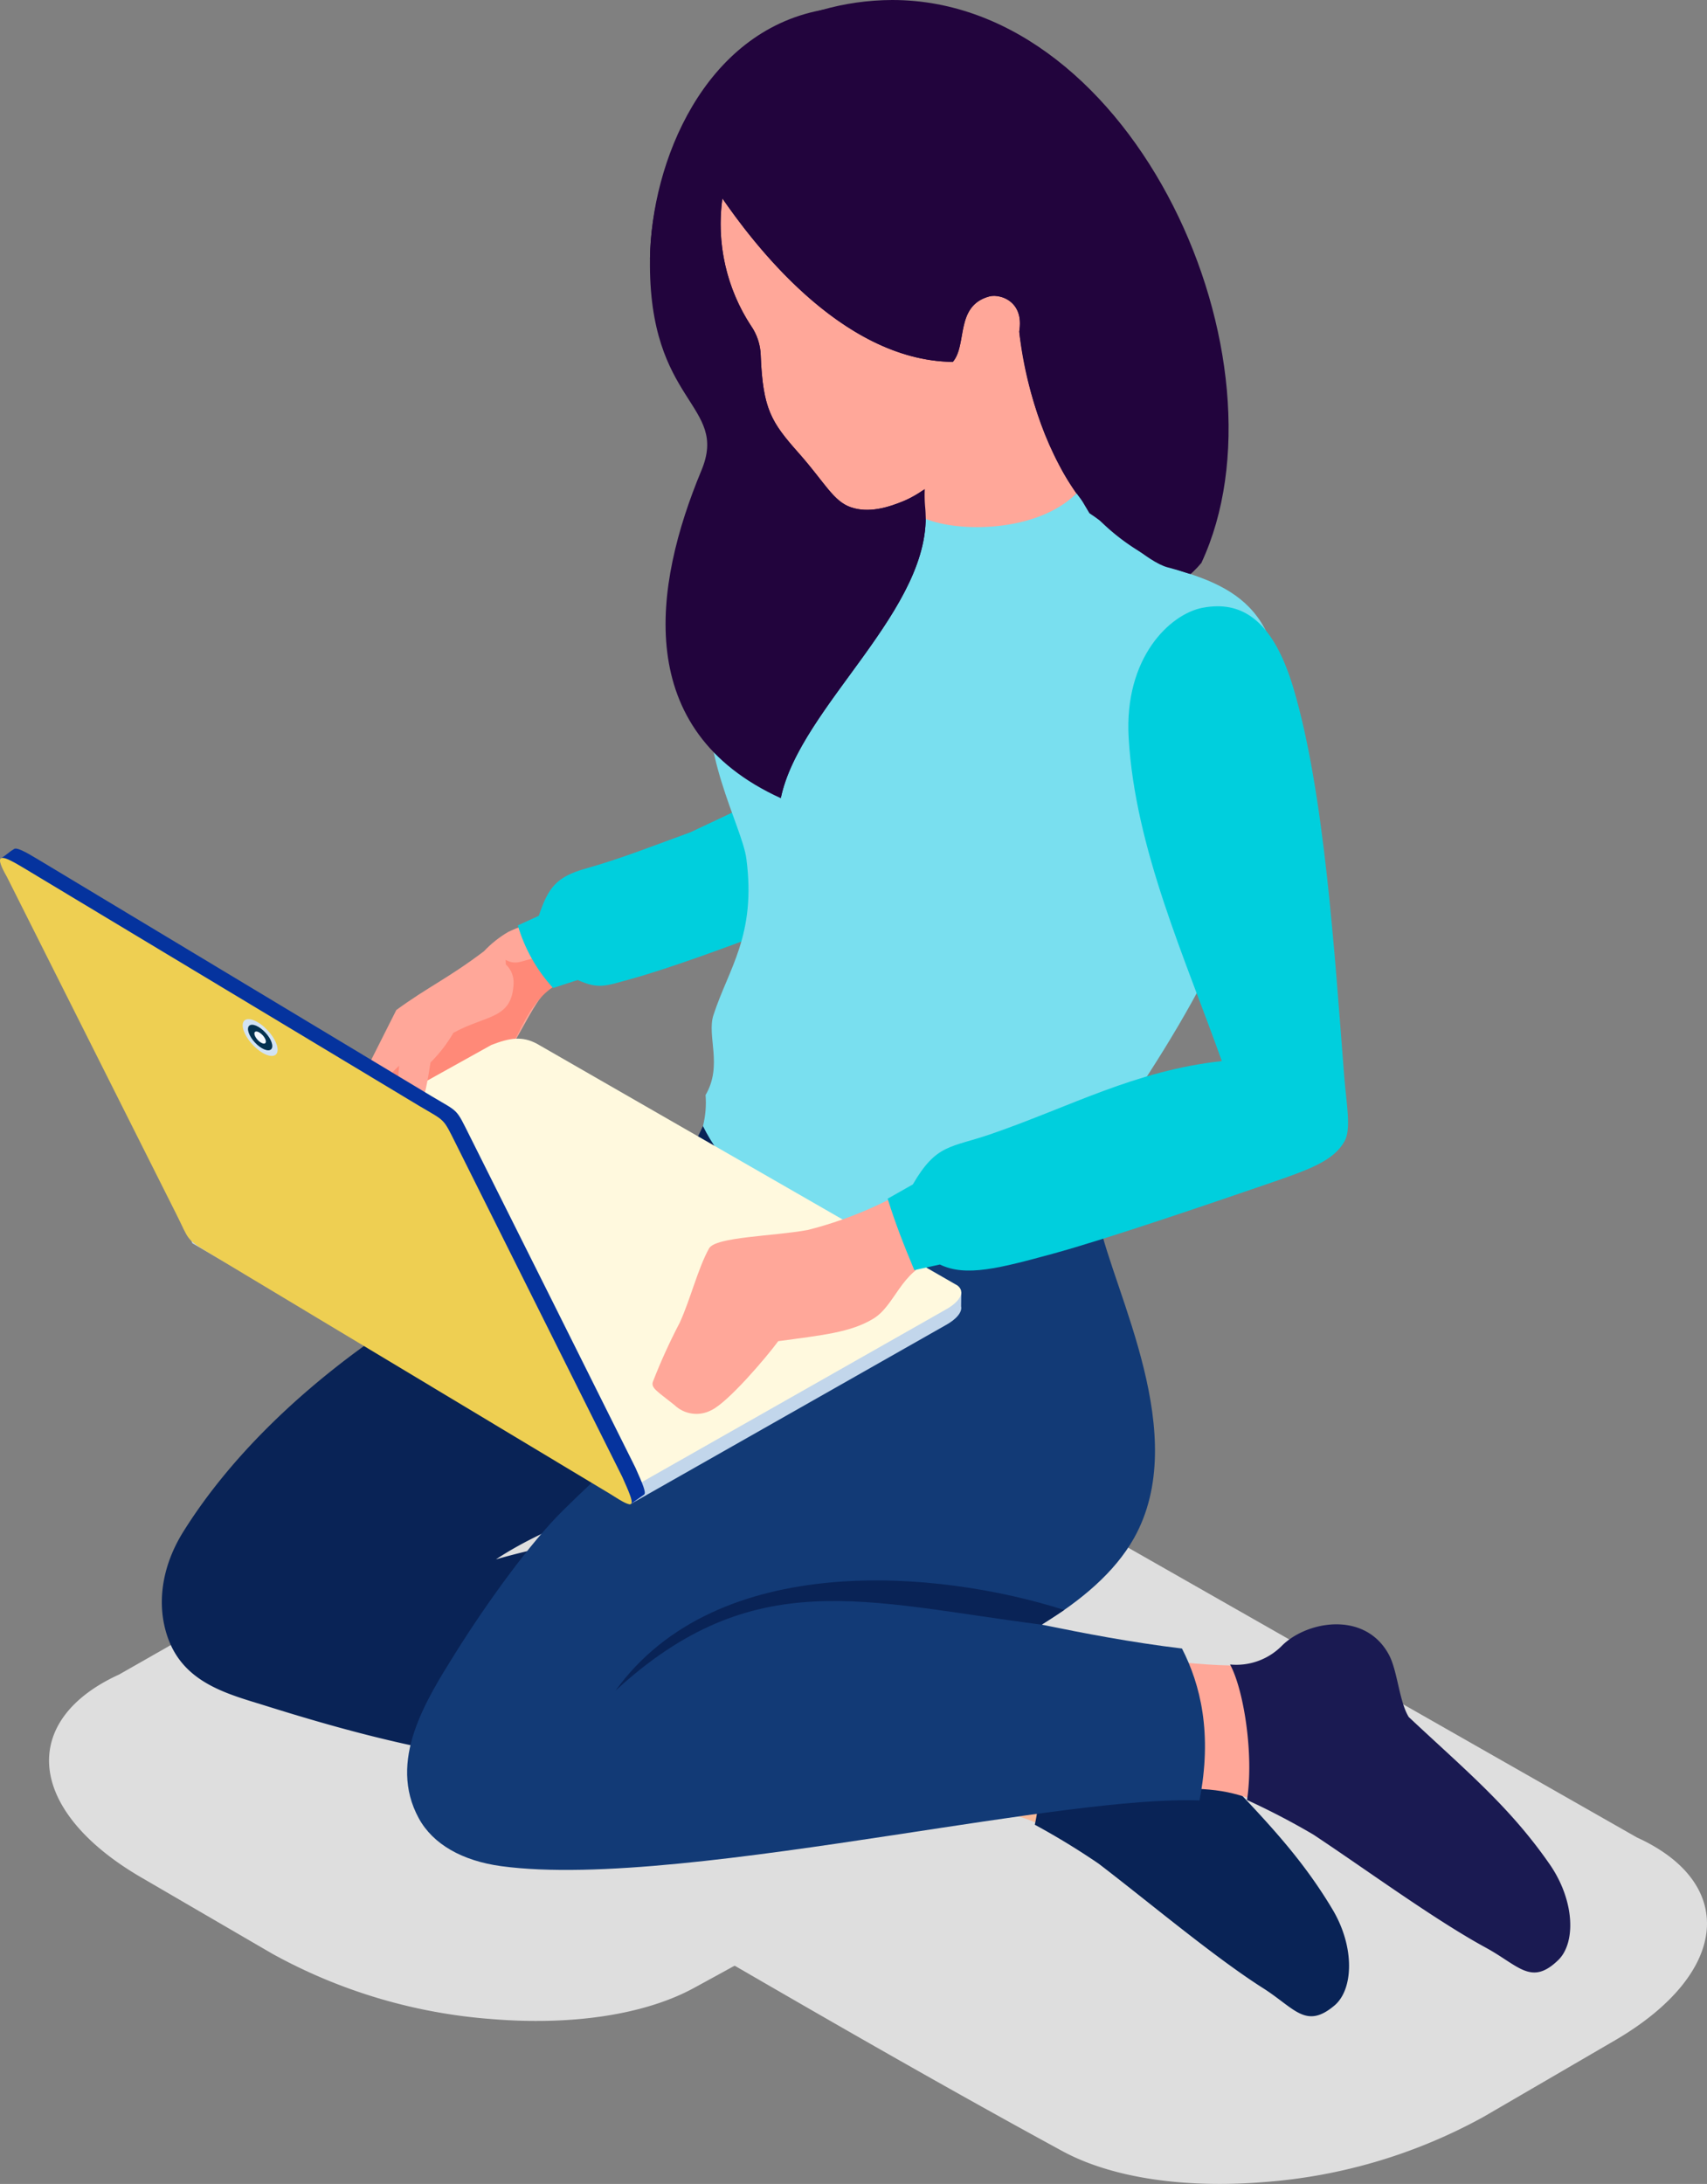 <svg id="Grupo_81924" data-name="Grupo 81924" xmlns="http://www.w3.org/2000/svg" xmlns:xlink="http://www.w3.org/1999/xlink" width="195.44" height="250.001" viewBox="0 0 195.44 250.001">
  <rect x="0" y="0" width="195.44" height="250.001" fill="#808080" stroke="none"/>
  <defs>
    <clipPath id="clip-path">
      <rect id="Rectángulo_34628" data-name="Rectángulo 34628" width="195.44" height="250.001" fill="none"/>
    </clipPath>
    <clipPath id="clip-path-2">
      <path id="Trazado_114635" data-name="Trazado 114635" d="M119.1,231.177c-8.044,4.045-18.133,11.976-27.814,21.532C87.622,256.328,82.7,263.091,79,269c-3.386,5.422-7.774,12.341-4.19,18.914,1.621,2.972,4.983,4.877,9.45,5.481,10.794,1.459,28.383-1.051,44.93-3.56,13.993-2.122,27.241-4.244,35.006-3.968,1.492-7.679.115-13.25-2.006-17.385-5.9-.714-11.171-1.74-16.066-2.735,4.541-2.765,8.374-5.991,10.571-9.9,6.593-11.734-2.264-27.988-4.032-36.312a141.553,141.553,0,0,1-24.474-1.336,66.7,66.7,0,0,1-9.094,12.972" transform="translate(-73.478 -218.205)" fill="none"/>
    </clipPath>
    <linearGradient id="linear-gradient" x1="-0.263" y1="1.144" x2="-0.257" y2="1.144" gradientUnits="objectBoundingBox">
      <stop offset="0" stop-color="#235da3"/>
      <stop offset="1" stop-color="#123a76"/>
    </linearGradient>
    <clipPath id="clip-path-4">
      <path id="Trazado_114637" data-name="Trazado 114637" d="M81.883,165.979a12.371,12.371,0,0,0-2.793,2.219c-4.1,3.1-6.386,4.064-10.035,6.727l-4.139,8.218-.136,7.412c-.159,1.166,1.768,4.037,3.129,4.432,3.066.889,4.223,1.03,4.655.6,2.144-2.113-.381-6.668,1.494-11.016,3.085-1.633,6.27-2.209,7.991-5.087,1.651-2.761,2.812-5.263,3.961-6.486A24.641,24.641,0,0,1,90,170.114c-2.353-2.316,1.546-5.119.88-7.882-3.808,2.134-6.846,2.687-8.992,3.747" transform="translate(-64.771 -162.232)" fill="none"/>
    </clipPath>
    <linearGradient id="linear-gradient-2" x1="-0.892" y1="4.332" x2="-0.876" y2="4.332" gradientUnits="objectBoundingBox">
      <stop offset="0" stop-color="#ffb89e"/>
      <stop offset="1" stop-color="#ffa799"/>
    </linearGradient>
    <clipPath id="clip-path-6">
      <path id="Trazado_114639" data-name="Trazado 114639" d="M113.214,148.24c-3.815,1.383-8.053,3.057-11.962,4.145-3.421.953-4.327,2.219-5.4,5.419L93.45,158.9a18.189,18.189,0,0,0,4.039,7.168l2.808-.915c2.443,1.066,3.1.706,6.118-.121,4.421-1.214,12.015-4.017,15.538-5.393l-1.637-14.746Z" transform="translate(-93.45 -144.89)" fill="none"/>
    </clipPath>
    <linearGradient id="linear-gradient-3" x1="-1.774" y1="5.997" x2="-1.755" y2="5.997" gradientUnits="objectBoundingBox">
      <stop offset="0" stop-color="#1c8ef4"/>
      <stop offset="1" stop-color="#00cfdd"/>
    </linearGradient>
    <clipPath id="clip-path-7">
      <path id="Trazado_114640" data-name="Trazado 114640" d="M145.031,0A29.739,29.739,0,0,0,136.9,1.16c-13.092,3.712-19.461,17.316-19.606,28.5l40.932,23.417c2.9,3.708,4.107,6,6.489,8.541,5.42,5.784,10.779,8.689,15.715,2.82C191.169,41.408,172.89.006,145.041,0Z" transform="translate(-117.293)" fill="none"/>
    </clipPath>
    <linearGradient id="linear-gradient-4" x1="-0.876" y1="3.061" x2="-0.868" y2="3.061" gradientUnits="objectBoundingBox">
      <stop offset="0"/>
      <stop offset="1" stop-color="#22043d"/>
    </linearGradient>
    <clipPath id="clip-path-8">
      <path id="Trazado_114641" data-name="Trazado 114641" d="M135.63,82.043c-1.419,9.894-6.6,14.651-7.821,20.78-1.722,8.67,3.527,17.527,4.02,21.252,1.16,8.775-2.042,12.594-3.768,17.928-.778,2.405,1.091,5.755-.9,9.145a10.919,10.919,0,0,1-.3,3.553c8.044,16.26,34.344,15.032,45.042,10.081-.328-1.956-.128-7.063.366-7.763,10.554-14.967,18.383-28.737,20.338-44.467,2.017-16.241-3.862-19.488-12.538-21.807-2.323-.621-5.858-4.162-8.961-6.2-.446-.754-.943-1.591-1.39-2.345-4.576,4.063-13.015,4.362-16.654,2.826a19.855,19.855,0,0,0-.475-3.713c-2.493-4.843-4.969-10.066-12.619-10.75-7.55.745-4.1,9.8-4.343,11.479" transform="translate(-126.864 -70.564)" fill="none"/>
    </clipPath>
    <clipPath id="clip-path-9">
      <path id="Trazado_114642" data-name="Trazado 114642" d="M136.9,1.438c-13.371,2.528-19.461,17.316-19.606,28.5-.216,16.662,9.075,16.547,5.887,24.2-5.5,13.2-7.961,29.744,9.094,37.512,2.167-10.563,17.6-21.771,16.538-33.253-.612-6.618,2.97-10.717,7.676-11.559,5.95.836,10.584-11.093,9.613-23.021C165.161,12.293,158.984.761,143.7.76a36.687,36.687,0,0,0-6.8.678" transform="translate(-117.287 -0.76)" fill="none"/>
    </clipPath>
    <linearGradient id="linear-gradient-5" x1="-1.144" y1="2.644" x2="-1.133" y2="2.644" gradientUnits="objectBoundingBox">
      <stop offset="0" stop-color="#5a2d68"/>
      <stop offset="1" stop-color="#22043d"/>
    </linearGradient>
    <clipPath id="clip-path-10">
      <path id="Trazado_114643" data-name="Trazado 114643" d="M165.759,72.037c.59,3.027.435,6.116.819,8.884,3.614,1.526,12.668,1.643,17.266-2.9-3.937-5.676-5.783-12.29-6.632-19.123Z" transform="translate(-165.759 -58.895)" fill="none"/>
    </clipPath>
    <linearGradient id="linear-gradient-6" x1="-5.358" y1="8.621" x2="-5.325" y2="8.621" gradientUnits="objectBoundingBox">
      <stop offset="0" stop-color="#ff8a78"/>
      <stop offset="1" stop-color="#ffa799"/>
    </linearGradient>
    <clipPath id="clip-path-11">
      <path id="Trazado_114644" data-name="Trazado 114644" d="M133.572,50.421a6.266,6.266,0,0,1,1.088,3.346c.246,6.178,1.221,7.653,4.333,11.17,3.027,3.421,3.97,5.523,5.986,6.217,2.069.713,4.3.016,6.108-.737,3.709-1.542,8.72-6.952,11.345-10.681,1.946-2.765,1.354-3.709,1.238-6.786,2.151-5.115-1.456-6.3-2.835-5.929-3.956,1.073-2.494,5.521-4.181,7.493-13-.128-23.233-14.177-26.384-18.711a21.282,21.282,0,0,0,3.3,14.618" transform="translate(-130.103 -35.803)" fill="none"/>
    </clipPath>
    <linearGradient id="linear-gradient-7" x1="-1.781" y1="5.26" x2="-1.766" y2="5.26" xlink:href="#linear-gradient-2"/>
    <clipPath id="clip-path-13">
      <path id="Trazado_114647" data-name="Trazado 114647" d="M80.759,173.344c-8.438,5.293-6.108,4.458-8.861,11.12-.137,1.3-.4,5.184-.407,6.711,2.733.582,3.219-1.821,3.936-6.358a16.478,16.478,0,0,0,2.625-3.4c3.825-2.092,6.748-1.518,6.886-5.714a2.781,2.781,0,0,0-2.63-2.845,2.9,2.9,0,0,0-1.549.485" transform="translate(-71.491 -172.859)" fill="none"/>
    </clipPath>
    <linearGradient id="linear-gradient-8" x1="-1.8" y1="7.116" x2="-1.772" y2="7.116" xlink:href="#linear-gradient-2"/>
    <clipPath id="clip-path-15">
      <path id="Trazado_114653" data-name="Trazado 114653" d="M135.526,219.344c-3.853.717-10.566.777-11.3,2.111-1.287,2.328-2.11,5.768-3.349,8.489a66.515,66.515,0,0,0-3.079,6.769c-.237.719.452,1.059,2.472,2.675a3.638,3.638,0,0,0,4.212.589c1.9-.884,6.3-6.035,7.668-7.906,5.134-.689,8.314-1.014,10.884-2.571,2.532-1.535,3.113-5.446,7.021-6.726l-3.357-7.92a44.852,44.852,0,0,1-11.167,4.489" transform="translate(-117.749 -214.855)" fill="none"/>
    </clipPath>
    <linearGradient id="linear-gradient-9" x1="-1.784" y1="3.294" x2="-1.768" y2="3.294" xlink:href="#linear-gradient-2"/>
    <clipPath id="clip-path-16">
      <path id="Trazado_114654" data-name="Trazado 114654" d="M196.268,109.558c-3.762.713-9.012,5.721-8.484,14.877.733,12.69,6.461,25.212,10.67,37.02-9.929,1.085-17.325,5.212-26.411,8.345-4.678,1.613-6.256,1.1-8.968,5.773l-2.884,1.636c.917,2.933,1.87,5.342,3.056,8.178l2.927-.646c2.968,1.45,6.829.428,12.992-1.251,6-1.636,17.89-5.7,24.636-8.014,4.7-1.613,7.444-2.6,8.7-4.844.794-1.416.213-4.261-.031-7.364-1.114-14.168-2.262-32.5-5.8-44.433-2.035-6.866-5.021-9.443-8.7-9.443a9.151,9.151,0,0,0-1.7.168" transform="translate(-160.191 -109.39)" fill="none"/>
    </clipPath>
    <linearGradient id="linear-gradient-10" x1="-1.329" y1="2.127" x2="-1.32" y2="2.127" xlink:href="#linear-gradient-3"/>
  </defs>
  <g id="Grupo_81891" data-name="Grupo 81891">
    <g id="Grupo_81890" data-name="Grupo 81890" clip-path="url(#clip-path)">
      <path id="Trazado_114628" data-name="Trazado 114628" d="M16.863,285.616l50.374-28.689L130.842,294.1c-15.946,9.256-31.948,18.58-48.168,27.4-5.794,3.151-14.268,4.29-23.165,3.551a61.332,61.332,0,0,1-25.09-7.472q-7.636-4.441-15.022-8.744C12.752,304.971,9.229,300.4,8.88,296.166c-.341-4.133,2.314-7.962,7.982-10.55" transform="translate(-3.236 -93.926)" fill="#dedede" fill-rule="evenodd"/>
      <path id="Trazado_114629" data-name="Trazado 114629" d="M203.368,300.81l-84.711-48.245c-9.235-4.22-22.452-7.579-31.861-2.682-8.572,4.461-22.695,13.592-28.939,17.154-4.743,2.705-21.208,12.569-10.953,18.145,30.166,16.4,60.02,34.852,90.653,51.515,5.793,3.152,14.268,4.291,23.165,3.551a61.338,61.338,0,0,0,25.09-7.472q7.636-4.441,15.022-8.744c6.644-3.869,10.167-8.444,10.516-12.674.341-4.133-2.314-7.962-7.982-10.55" transform="translate(-15.94 -90.465)" fill="#dedede" fill-rule="evenodd"/>
      <path id="Trazado_114630" data-name="Trazado 114630" d="M169.749,302.632c5.137.675,6.764,1.2,11.825,1.538,1.893,8.782,3.5,7.67,2.878,16.883-5.293-2.645-6.7-3.068-12.633-3.47-.55-4.878-1.276-10.105-2.07-14.951" transform="translate(-62.056 -110.635)" fill="#fabb9a" fill-rule="evenodd"/>
      <path id="Trazado_114631" data-name="Trazado 114631" d="M185.352,302.459c1.38,3,2.035,10.527.886,15.609a84.091,84.091,0,0,1,7.309,4.459c5.782,4.422,13.24,10.7,18.817,14.244,3.629,2.3,4.9,4.768,8.19,1.986,2.167-1.836,2.35-6.675-.235-11-4.13-6.915-8.9-11.407-14.959-17.909-.984-1.862-.919-5.371-1.794-7.288-2.38-5.214-9.131-4.5-12.182-1.809a7.33,7.33,0,0,1-6.032,1.71" transform="translate(-67.76 -109.189)" fill="#092356" fill-rule="evenodd"/>
      <path id="Trazado_114632" data-name="Trazado 114632" d="M206.283,299.383c5.171.326,6.83.744,11.9.735,2.482,8.634,4.013,7.416,4.013,16.65-5.459-2.281-6.9-2.607-12.839-2.607-.878-4.83-1.956-10-3.076-14.778" transform="translate(-75.412 -109.447)" fill="#ffa798" fill-rule="evenodd"/>
      <path id="Trazado_114633" data-name="Trazado 114633" d="M221.987,297.682c1.58,2.9,2.741,10.365,1.939,15.513a84.319,84.319,0,0,1,7.593,3.956c6.068,4.021,13.933,9.785,19.737,12.94,3.776,2.053,5.214,4.426,8.305,1.428,2.038-1.978,1.893-6.819-.978-10.962-4.588-6.62-9.653-10.779-16.135-16.857-1.107-1.791-1.28-5.3-2.282-7.149-2.727-5.043-9.414-3.872-12.277-.983a7.329,7.329,0,0,1-5.9,2.114" transform="translate(-81.153 -107.145)" fill="#1a1a52" fill-rule="evenodd"/>
      <path id="Trazado_114634" data-name="Trazado 114634" d="M92.533,198.94a85.487,85.487,0,0,0-5.015,11.367C67.268,215,43.065,229.819,31.669,248.058c-2.547,4.076-3.083,8.461-1.771,12.154,1.878,5.288,7.042,6.476,11.36,7.83,15.588,4.89,25.585,6.711,42.747,7.927,13.006.922,24.7,1.87,39.219,4.815,1.614-6.779,1.8-8.791,1.338-15.78-17.6-5.526-23.6-23.269-57.1-13.775,5.928-3.915,13.4-6.194,20.72-9.111,19.89-7.925,25.05-14.9,30.232-30.674-11.793-1.981-17.751-5.278-25.878-12.5" transform="translate(-10.677 -72.728)" fill="#092356" fill-rule="evenodd"/>
    </g>
  </g>
  <g id="Grupo_81893" data-name="Grupo 81893" transform="translate(46.616 138.434)">
    <g id="Grupo_81892" data-name="Grupo 81892" clip-path="url(#clip-path-2)">
      <rect id="Rectángulo_34629" data-name="Rectángulo 34629" width="120.093" height="113.523" transform="translate(-35.358 19.023) rotate(-29.879)" fill="url(#linear-gradient)"/>
    </g>
  </g>
  <g id="Grupo_81895" data-name="Grupo 81895">
    <g id="Grupo_81894" data-name="Grupo 81894" clip-path="url(#clip-path)">
      <path id="Trazado_114636" data-name="Trazado 114636" d="M162.455,288.548l-2.584,1.681c-20.256-2.609-33-6.97-48.79,7.552,11.644-16.13,36.984-13.825,51.374-9.233" transform="translate(-40.609 -104.25)" fill="#092356" fill-rule="evenodd"/>
    </g>
  </g>
  <g id="Grupo_81897" data-name="Grupo 81897" transform="translate(41.092 102.924)">
    <g id="Grupo_81896" data-name="Grupo 81896" clip-path="url(#clip-path-4)">
      <rect id="Rectángulo_34631" data-name="Rectángulo 34631" width="39.088" height="33.992" transform="matrix(0.231, -0.973, 0.973, 0.231, -7.739, 31.985)" fill="url(#linear-gradient-2)"/>
    </g>
  </g>
  <g id="Grupo_81899" data-name="Grupo 81899">
    <g id="Grupo_81898" data-name="Grupo 81898" clip-path="url(#clip-path)">
      <path id="Trazado_114638" data-name="Trazado 114638" d="M84.7,171.94a2.15,2.15,0,0,1-1.7-.227c.557,6.186-9.518,8.568-13.486,13.492.107,2.932-.557,5-.817,7.432.024,2.187,2.241,2.489.777,4.776,1.827.676,3.873,1.218,4.207.888,2.143-2.113-.128-6.859,1.747-11.205,3.086-1.633,6.426-1.983,8-4.946,1.3-2.448,2.279-5.071,4.348-6.828.765-.649,1.741-1.26,6.746-2.835l-.5-3.322c-1.207.356-8.064,2.467-9.317,2.776" transform="translate(-25.113 -61.842)" fill="#ff8978" fill-rule="evenodd"/>
    </g>
  </g>
  <g id="Grupo_81901" data-name="Grupo 81901" transform="translate(59.287 91.922)">
    <g id="Grupo_81900" data-name="Grupo 81900" clip-path="url(#clip-path-6)">
      <rect id="Rectángulo_34633" data-name="Rectángulo 34633" width="32.335" height="26.818" transform="translate(-4.364 0.934) rotate(-12.078)" fill="url(#linear-gradient-3)"/>
    </g>
  </g>
  <g id="Grupo_81903" data-name="Grupo 81903" transform="translate(74.413)">
    <g id="Grupo_81902" data-name="Grupo 81902" clip-path="url(#clip-path-7)">
      <rect id="Rectángulo_34634" data-name="Rectángulo 34634" width="80.935" height="83.903" transform="translate(-10.792 68.614) rotate(-81.062)" fill="url(#linear-gradient-4)"/>
    </g>
  </g>
  <g id="Grupo_81905" data-name="Grupo 81905" transform="translate(80.486 44.767)">
    <g id="Grupo_81904" data-name="Grupo 81904" clip-path="url(#clip-path-8)">
      <rect id="Rectángulo_34635" data-name="Rectángulo 34635" width="86.35" height="111.581" transform="translate(-19.487 3.617) rotate(-10.942)" fill="#79dfef"/>
    </g>
  </g>
  <g id="Grupo_81907" data-name="Grupo 81907" transform="translate(74.41 0.482)">
    <g id="Grupo_81906" data-name="Grupo 81906" clip-path="url(#clip-path-9)">
      <rect id="Rectángulo_34636" data-name="Rectángulo 34636" width="59.768" height="95.166" transform="translate(-10.161 0.726) rotate(-5.127)" fill="url(#linear-gradient-5)"/>
    </g>
  </g>
  <g id="Grupo_81909" data-name="Grupo 81909" transform="translate(105.161 37.364)">
    <g id="Grupo_81908" data-name="Grupo 81908" clip-path="url(#clip-path-10)">
      <rect id="Rectángulo_34637" data-name="Rectángulo 34637" width="19.496" height="24.729" transform="translate(-1.442 0.088) rotate(-3.499)" fill="url(#linear-gradient-6)"/>
    </g>
  </g>
  <g id="Grupo_81911" data-name="Grupo 81911" transform="translate(82.54 22.714)">
    <g id="Grupo_81910" data-name="Grupo 81910" clip-path="url(#clip-path-11)">
      <rect id="Rectángulo_34638" data-name="Rectángulo 34638" width="43.943" height="43.935" transform="translate(-9.083 2.252) rotate(-14.469)" fill="url(#linear-gradient-7)"/>
    </g>
  </g>
  <g id="Grupo_81913" data-name="Grupo 81913">
    <g id="Grupo_81912" data-name="Grupo 81912" clip-path="url(#clip-path)">
      <path id="Trazado_114645" data-name="Trazado 114645" d="M120.8,221.257,85.061,241.544c-.582.41-.86.034-1.228-1.011L34.6,211.858c-.39-.819-.473-1.71,1.865-2.913L68.842,190.93c2.111-.811,3.5-1.032,5.195-.137l48.594,26.683-.018,1.593c.155.7-.6,1.529-1.813,2.189" transform="translate(-12.572 -69.538)" fill="#c2d6eb" fill-rule="evenodd"/>
      <path id="Trazado_114646" data-name="Trazado 114646" d="M120.8,218.451,85.061,238.738c-.582.409-.86.034-1.228-1.012L34.6,209.052c-.39-.819-.473-1.71,1.865-2.914l32.376-18.014c2.111-.811,3.5-1.032,5.195-.137l48.172,27.686c.975.773.167,1.919-1.41,2.778" transform="translate(-12.572 -68.512)" fill="#fff9de" fill-rule="evenodd"/>
    </g>
  </g>
  <g id="Grupo_81915" data-name="Grupo 81915" transform="translate(45.356 109.666)">
    <g id="Grupo_81914" data-name="Grupo 81914" clip-path="url(#clip-path-13)">
      <rect id="Rectángulo_34640" data-name="Rectángulo 34640" width="22.656" height="19.778" transform="translate(-6.77 16.041) rotate(-67.118)" fill="url(#linear-gradient-8)"/>
    </g>
  </g>
  <g id="Grupo_81917" data-name="Grupo 81917">
    <g id="Grupo_81916" data-name="Grupo 81916" clip-path="url(#clip-path)">
      <path id="Trazado_114648" data-name="Trazado 114648" d="M.18,154.219c.521-.292.94-.733,1.46-1.028.286-.291,1.376.321,2.755,1.148l45.117,27.14c3.13,1.867,2.715,1.3,4.345,4.556q9.5,18.962,18.962,37.952c.833,1.866,1.251,2.852,1,3.074l-1.535,1.084Z" transform="translate(-0.066 -55.976)" fill="#05339e" fill-rule="evenodd"/>
      <path id="Trazado_114649" data-name="Trazado 114649" d="M52.29,187.711l18.962,37.953c1.57,3.514,1.665,3.909-1.379,1.948L24.04,200.079c-2.845-1.694-2.356-1.537-3.855-4.508L.794,156.973c-1.8-3.138-.292-2.356,2.034-.959l45.117,27.138c3.13,1.868,2.715,1.3,4.345,4.558" transform="translate(0 -56.589)" fill="#eecf52" fill-rule="evenodd"/>
      <path id="Trazado_114650" data-name="Trazado 114650" d="M44.188,183.931c.66-.235,1.915.5,2.8,1.636s1.071,2.253.41,2.489-1.915-.5-2.8-1.636-1.07-2.253-.41-2.489" transform="translate(-16.009 -67.225)" fill="#d2e3f4" fill-rule="evenodd"/>
      <path id="Trazado_114651" data-name="Trazado 114651" d="M45.03,184.931c.459-.164,1.33.345,1.946,1.136s.743,1.565.285,1.729-1.33-.345-1.946-1.136-.744-1.565-.285-1.729" transform="translate(-16.361 -67.595)" fill="#043150" fill-rule="evenodd"/>
      <path id="Trazado_114652" data-name="Trazado 114652" d="M46.038,186.128c.218-.077.631.164.922.539s.353.742.135.82-.631-.164-.922-.539-.353-.742-.135-.82" transform="translate(-16.783 -68.039)" fill="#f4f8ff" fill-rule="evenodd"/>
    </g>
  </g>
  <g id="Grupo_81919" data-name="Grupo 81919" transform="translate(74.703 136.309)">
    <g id="Grupo_81918" data-name="Grupo 81918" clip-path="url(#clip-path-15)">
      <rect id="Rectángulo_34642" data-name="Rectángulo 34642" width="39.729" height="36.036" transform="translate(-9.016 3.459) rotate(-21.404)" fill="url(#linear-gradient-9)"/>
    </g>
  </g>
  <g id="Grupo_81921" data-name="Grupo 81921" transform="translate(101.629 69.4)">
    <g id="Grupo_81920" data-name="Grupo 81920" clip-path="url(#clip-path-16)">
      <rect id="Rectángulo_34643" data-name="Rectángulo 34643" width="70.085" height="87.354" transform="translate(-18.004 4.482) rotate(-13.98)" fill="url(#linear-gradient-10)"/>
    </g>
  </g>
  <g id="Grupo_81923" data-name="Grupo 81923">
    <g id="Grupo_81922" data-name="Grupo 81922" clip-path="url(#clip-path)">
      <path id="Trazado_114655" data-name="Trazado 114655" d="M182.458,77.514c-10.089-6.072-16.735-18.264-17.045-25.77-.13-3.171-.725-5.828-3.109-7.269-9.724-5.877-5.2,20.791-33.2-12.213-6,8.652-1.5,24.191,2.981,32.091,5.688,10.019,11.725,6.717,12.428,14.1.721,7.577-9.013,9.855-8.981,24.719C137.7,92.61,153.135,81.4,152.073,69.92a15.166,15.166,0,0,1-.051-2.144,12.664,12.664,0,0,1-2.356,1.348c-1.811.753-4.039,1.45-6.108.737-2.016-.695-2.959-2.8-5.986-6.219-3.112-3.517-4.088-4.992-4.334-11.17a6.265,6.265,0,0,0-1.087-3.345,21.287,21.287,0,0,1-3.3-14.618c3.151,4.533,13.383,18.582,26.384,18.71,1.687-1.972.226-6.418,4.181-7.493,1.188-.323,4.03.515,3.418,4.025a44.138,44.138,0,0,0,4.889,15.857,24.744,24.744,0,0,0,14.736,11.9" transform="translate(-46.141 -11.794)" fill="#22043d" fill-rule="evenodd"/>
    </g>
  </g>
</svg>
